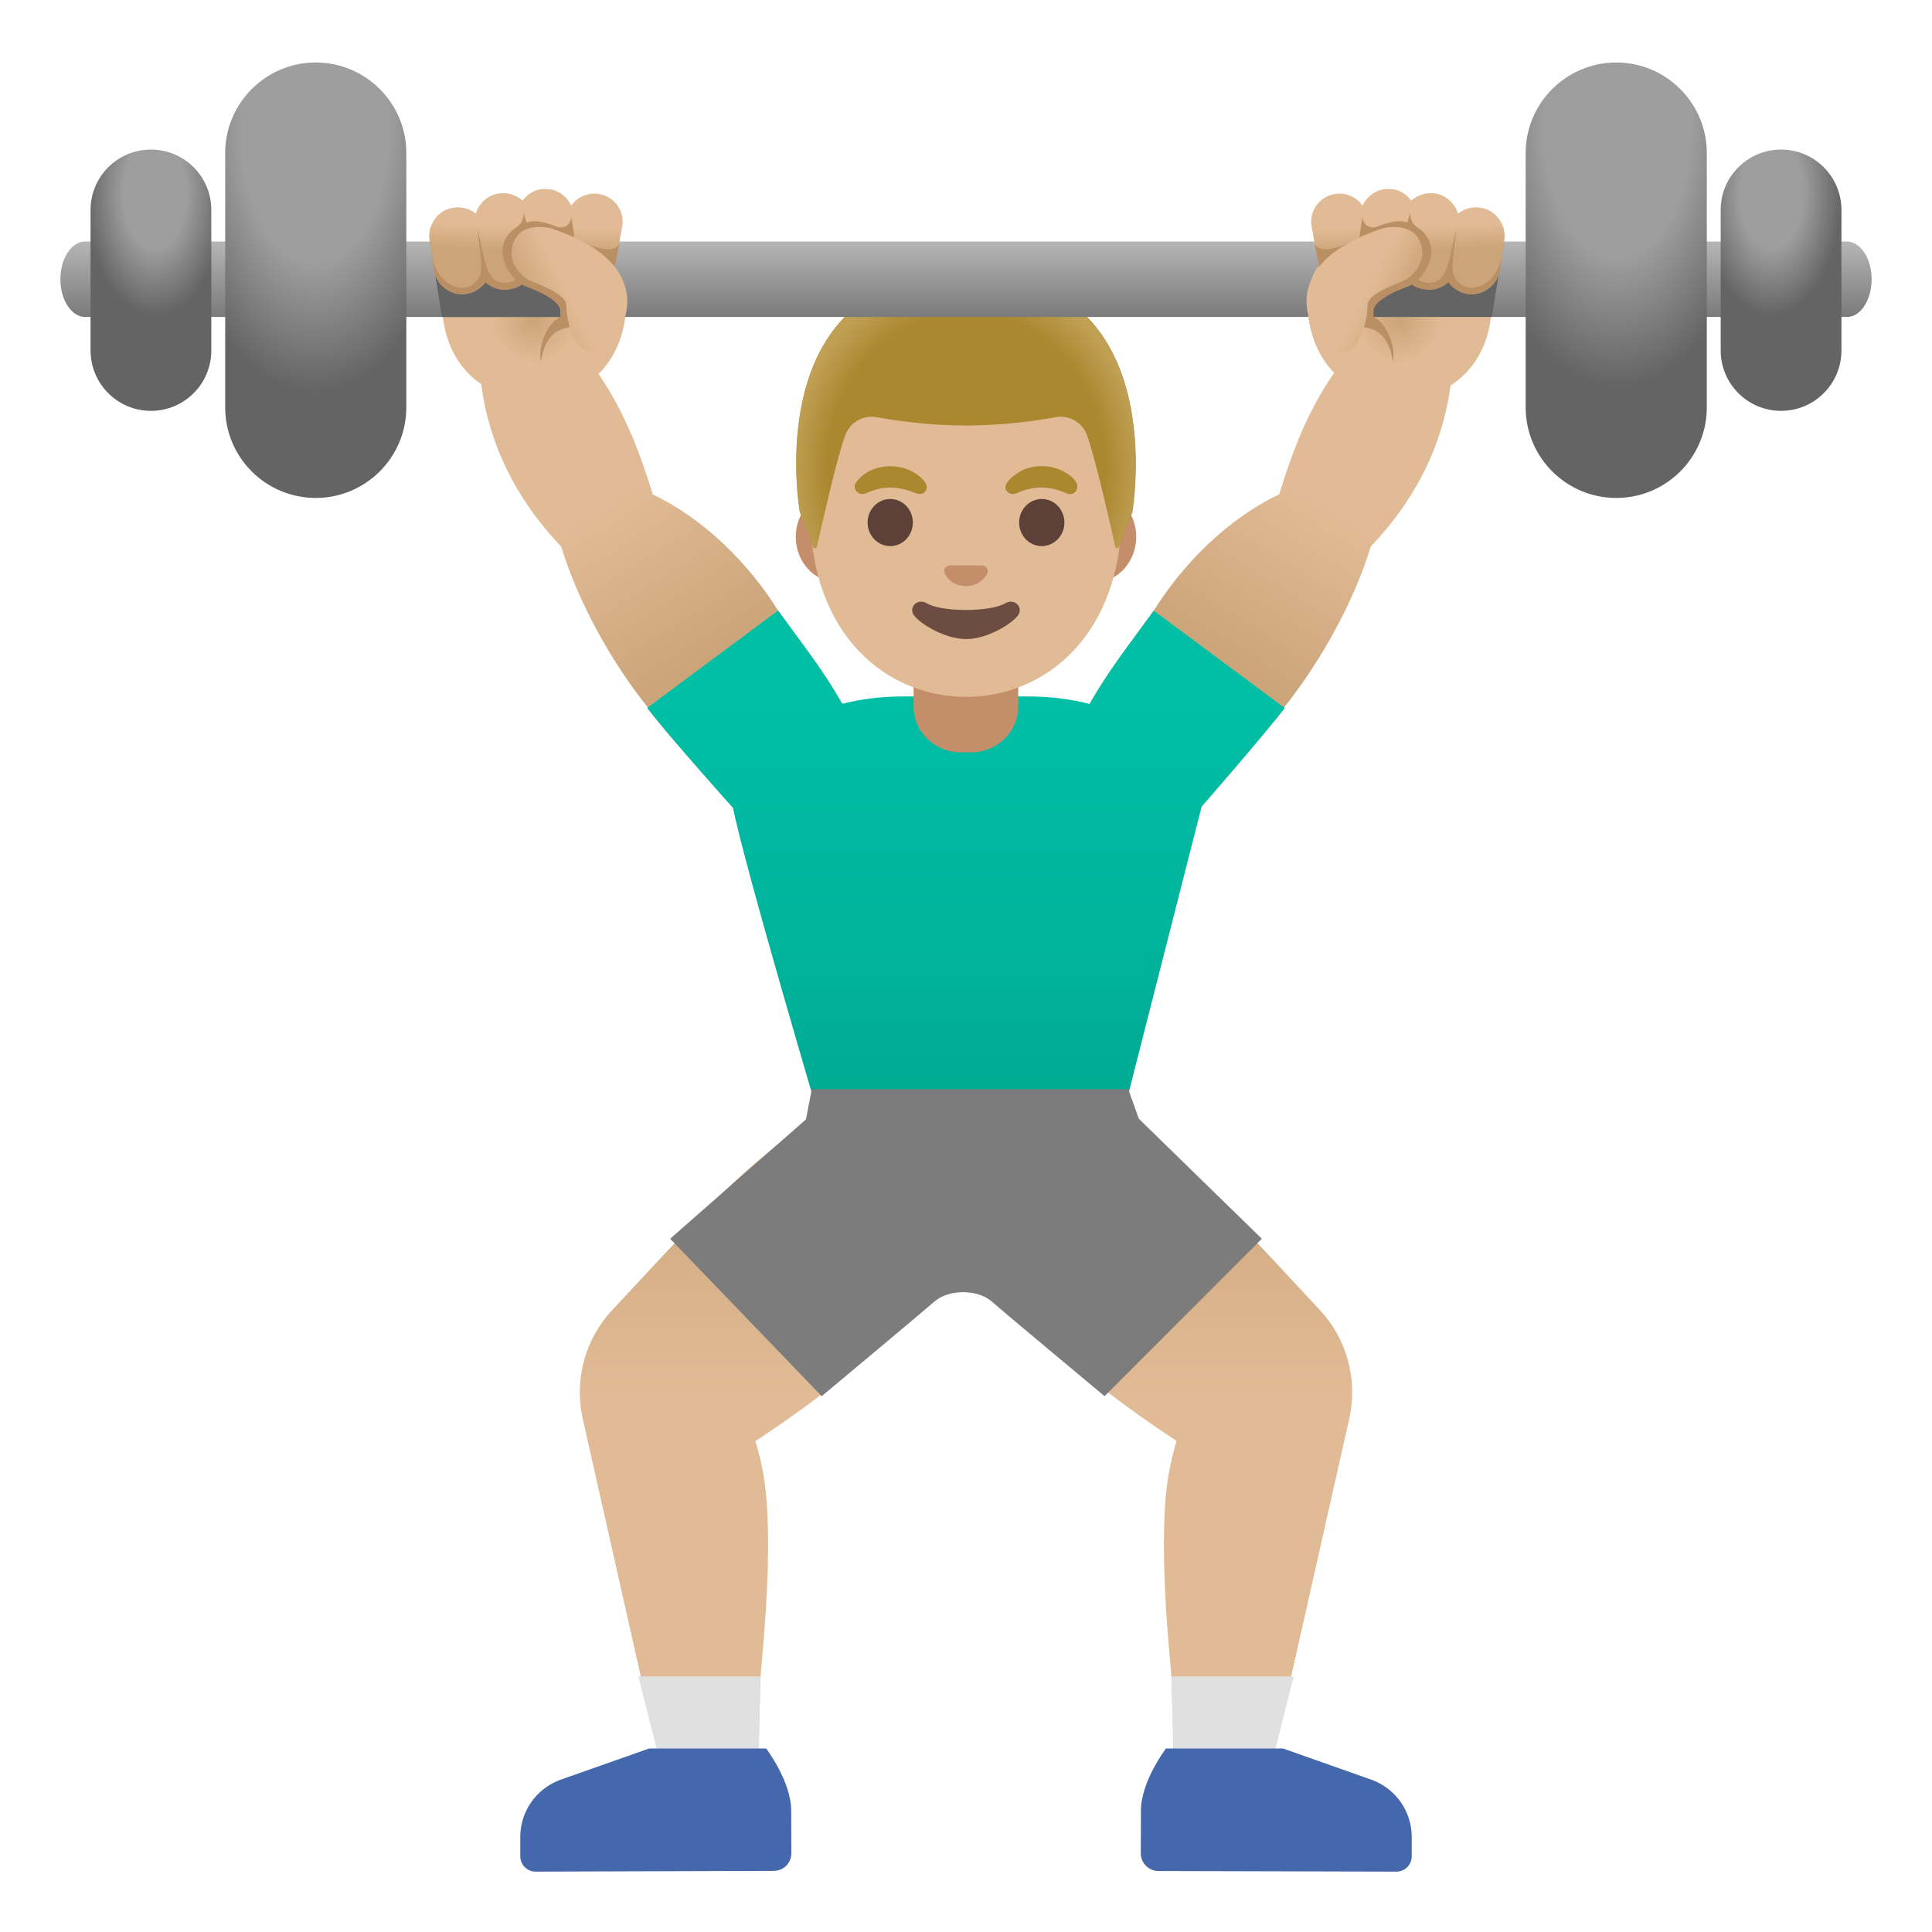 <svg enable-background="new 0 0 128 128" version="1.1" viewBox="0 0 128 128" xmlns="http://www.w3.org/2000/svg"><linearGradient id="c" x1="77.018" x2="77.018" y1="71.379" y2="109.71" gradientTransform="translate(0 2)" gradientUnits="userSpaceOnUse"><stop stop-color="#CCA47A" offset="0"/><stop stop-color="#E0BB95" offset=".5"/></linearGradient><path d="m87.45 86.8c-1.78-1.92-4.11-4.42-6.15-6.58-3.96-4.17-8.8-7.29-8.8-7.29l-8.05 8.64s3.13 5.76 7.12 9.19c1.95 1.68 4.39 3.39 6.38 4.71-0.3 0.99-0.6 2.28-0.73 3.82-0.38 4.78 0.36 11.08 0.39 11.78 0.12 3.66 0.16 6.37 0.16 6.37l6.34-0.02 5.28-23.42c0.58-2.57-0.14-5.27-1.94-7.2z" fill="url(#c)"/><linearGradient id="b" x1="50.982" x2="50.982" y1="71.379" y2="109.71" gradientTransform="translate(0 2)" gradientUnits="userSpaceOnUse"><stop stop-color="#CCA47A" offset="0"/><stop stop-color="#E0BB95" offset=".5"/></linearGradient><path d="m55.49 72.93s-4.84 3.12-8.79 7.3c-2.04 2.16-4.37 4.66-6.15 6.58-1.8 1.93-2.52 4.63-1.94 7.2l5.28 23.42 6.34 0.02s0.04-2.71 0.16-6.37c0.02-0.7 0.77-7 0.39-11.78-0.12-1.54-0.43-2.83-0.73-3.82 1.99-1.32 4.43-3.03 6.38-4.71 3.99-3.43 7.12-9.19 7.12-9.19l-8.06-8.65z" fill="url(#b)"/><polygon points="42.29 111.07 43.9 117.42 50.24 117.44 50.38 111.07" fill="#E0E0E0"/><path d="m52.42 119.94c-0.01-1.92-1.66-4.1-1.66-4.1h-7.75l-5.98 2.11c-1.54 0.61-2.56 2.09-2.56 3.75v1.28c0 0.56 0.45 1.02 1.01 1.02l15.79-0.05c0.64 0 1.16-0.52 1.16-1.17l-0.01-2.84z" fill="#4568AD"/><polygon points="77.61 111.07 77.78 117.44 84.11 117.42 85.71 111.07" fill="#E0E0E0"/><path d="m90.97 117.95-5.97-2.11h-7.75s-1.66 2.18-1.66 4.11l-0.01 2.84c0 0.64 0.52 1.16 1.16 1.17l15.78 0.04c0.56 0 1.01-0.45 1.01-1.02v-1.28c0-1.66-1.02-3.14-2.56-3.75z" fill="#4568AD"/><linearGradient id="l" x1="80.671" x2="93.508" y1="41.656" y2="20.633" gradientTransform="translate(0 2)" gradientUnits="userSpaceOnUse"><stop stop-color="#CCA47A" offset="0"/><stop stop-color="#E0BB95" offset=".5"/></linearGradient><path d="m96.26 23.12-4.54-2.29c-3.63 3.56-5.35 6.61-6.97 11.92-3.43 1.63-6.39 4.62-8.31 7.71-2.04 2.81-3.32 4.37-4.79 7.16-1.11 2.12-0.31 4.48 1.7 5.95 0.95 0.7 1.72 1 2.47 1 0.84 0 1.64-0.39 2.62-1.05 2.07-1.18 4.88-4.3 6.68-6.62l-0.05-0.03c2.29-2.85 4.6-6.87 5.75-10.67 3.22-3.36 5.44-7.77 5.44-13.08z" fill="url(#l)"/><linearGradient id="k" x1="47.198" x2="34.267" y1="41.477" y2="20.733" gradientTransform="translate(0 2)" gradientUnits="userSpaceOnUse"><stop stop-color="#CCA47A" offset="0"/><stop stop-color="#E0BB95" offset=".5"/></linearGradient><path d="m56.35 47.63c-1.47-2.79-2.75-4.35-4.79-7.16-1.92-3.09-4.88-6.08-8.31-7.71-1.63-5.33-3.35-8.37-6.98-11.93l-4.53 2.3c0 5.31 2.22 9.71 5.44 13.08 1.15 3.79 3.45 7.82 5.75 10.67l-0.05 0.03c1.8 2.32 4.61 5.44 6.68 6.62 0.98 0.66 1.78 1.05 2.62 1.05 0.75 0 1.52-0.31 2.47-1 2-1.47 2.81-3.84 1.7-5.95z" fill="url(#k)"/><linearGradient id="a" x1="64" x2="64" y1="44.123" y2="69.62" gradientTransform="translate(0 2)" gradientUnits="userSpaceOnUse"><stop stop-color="#00BFA5" offset="0"/><stop stop-color="#00B29A" offset=".705"/><stop stop-color="#00AB94" offset="1"/></linearGradient><path d="m76.44 40.46c-1.79 2.46-2.99 3.97-4.25 6.18-1.23-0.32-2.62-0.5-4.16-0.5h-8.17c-1.51 0-2.86 0.18-4.06 0.49-1.26-2.21-2.46-3.72-4.25-6.18l-8.67 6.45c1.8 2.32 5.68 6.62 5.68 6.62 0.83 4.06 5.61 20.2 5.61 20.2h20.27l5.17-20.28s3.75-4.28 5.51-6.53l-8.68-6.45z" fill="url(#a)"/><path d="m60.53 46.84c0 1.66 1.41 3.01 3.15 3.01h0.63c1.74 0 3.15-1.35 3.15-3.01v-3.67h-6.93v3.67z" fill="#C48E6A"/><path d="m55.54 38.6c-1.55 0-2.82-1.36-2.82-3.03s1.26-3.03 2.82-3.03h16.92c1.55 0 2.82 1.36 2.82 3.03s-1.26 3.03-2.82 3.03h-16.92z" fill="#C48E6A"/><path d="m64 19.95c-5.36 0-10.32 5.73-10.32 13.97 0 8.2 5.11 12.25 10.32 12.25s10.32-4.05 10.32-12.25c0-8.24-4.96-13.97-10.32-13.97z" fill="#E0BB95"/><path d="m65.19 37.49c-0.03-0.01-0.07-0.02-0.1-0.03h-2.19c-0.03 0-0.07 0.01-0.1 0.03-0.2 0.08-0.31 0.29-0.21 0.51 0.09 0.22 0.53 0.83 1.41 0.83s1.31-0.61 1.41-0.83c0.09-0.22-0.02-0.43-0.22-0.51z" fill="#C48E6A"/><path d="m66.6 39.97c-0.99 0.59-4.22 0.59-5.2 0-0.57-0.34-1.15 0.18-0.91 0.69 0.23 0.51 2 1.68 3.52 1.68s3.27-1.17 3.5-1.68-0.34-1.03-0.91-0.69z" fill="#6D4C41"/><g fill="#5D4037"><ellipse cx="58.98" cy="34.62" rx="1.5" ry="1.56"/><ellipse cx="69.02" cy="34.62" rx="1.5" ry="1.56"/></g><g fill="#AB872F"><path d="m56.71 31.97c0.97-1.37 3.24-1.42 4.38-0.25 0.2 0.2 0.41 0.47 0.26 0.76-0.17 0.33-0.5 0.27-0.78 0.16-0.74-0.3-1.5-0.43-2.29-0.27-0.34 0.07-0.64 0.21-0.96 0.33-0.45 0.15-0.89-0.31-0.61-0.73z"/><path d="m70.71 32.7c-0.68-0.29-1.36-0.47-2.11-0.38-0.34 0.04-0.67 0.13-0.99 0.25-0.25 0.1-0.52 0.26-0.78 0.08-0.74-0.51 0.58-1.35 0.96-1.52 0.84-0.36 1.84-0.33 2.65 0.09 0.32 0.17 0.67 0.41 0.86 0.73 0.24 0.41-0.12 0.94-0.59 0.75z"/></g><path d="m64 18.04h-0.01c-13.83 0.07-11 15.87-11 15.87s0.62 1.63 0.9 2.35c0.04 0.1 0.19 0.09 0.22-0.02 0.3-1.32 1.36-6.01 1.9-7.43 0.32-0.84 1.19-1.33 2.07-1.17 1.36 0.25 3.51 0.55 5.9 0.55h0.03 0.03c2.38 0 4.54-0.3 5.9-0.55 0.88-0.16 1.75 0.33 2.07 1.17 0.53 1.42 1.59 6.08 1.89 7.42 0.02 0.11 0.18 0.12 0.22 0.02l0.91-2.33c-0.03 0 2.81-15.8-11.03-15.88z" fill="#AB872F"/><radialGradient id="f" cx="64" cy="29.27" r="11.597" gradientTransform="matrix(1 0 0 1.128 0 -1.867)" gradientUnits="userSpaceOnUse"><stop stop-color="#BFA055" stop-opacity="0" offset=".794"/><stop stop-color="#BFA055" offset="1"/></radialGradient><path d="m75 33.92s2.83-15.8-11-15.87h-0.01-0.01c-0.22 0-0.43 0.01-0.63 0.01-0.41 0.02-0.81 0.05-1.19 0.09h-0.01c-0.03 0-0.05 0.01-0.08 0.01-11.65 1.47-9.08 15.75-9.08 15.75l0.91 2.34c0.04 0.1 0.19 0.09 0.21-0.01 0.3-1.33 1.36-6 1.89-7.42 0.32-0.84 1.19-1.33 2.07-1.17 1.36 0.25 3.51 0.55 5.9 0.55h0.03s0.02 0 0.03 0c2.38 0 4.54-0.3 5.9-0.55 0.88-0.16 1.75 0.33 2.07 1.17 0.54 1.42 1.6 6.12 1.89 7.43 0.02 0.11 0.17 0.12 0.21 0.02 0.28-0.72 0.9-2.35 0.9-2.35z" fill="url(#f)"/><radialGradient id="e" cx="35.39" cy="19.198" r="5.677" gradientTransform="translate(0 2)" gradientUnits="userSpaceOnUse"><stop stop-color="#CCA47A" offset="0"/><stop stop-color="#E0BB95" offset=".5"/></radialGradient><path d="m40.26 17.16c-0.9-0.53-5.17-1.2-8.12-1.2-1.62 0-2.83 0.21-2.83 0.76l-0.01 3.43c-0.01 3.45 2.24 6.27 5.96 6.28h0.01c6.74 0 7.27-7.94 4.99-9.27z" fill="url(#e)"/><path d="m40.02 20.82c-0.04 0.13-0.39 0.26-0.77 0.36h-0.01c-0.44 0.11-0.96 0.33-1.93 0.6-1.35 0.38-1.46 2.19-1.46 2.19-0.25-0.94 0.39-2.59 1.28-2.97v-0.01c0.42-0.2 0.89-0.31 1.39-0.39 0.08-0.01 0.28-0.02 0.53-0.01h0.01c0.45 0.01 1.01 0.07 0.96 0.23z" fill="#BA8F63"/><linearGradient id="q" x1="64" x2="64" y1="13.379" y2="19.437" gradientTransform="translate(0 2)" gradientUnits="userSpaceOnUse"><stop stop-color="#BDBDBD" offset="0"/><stop stop-color="#757575" offset="1"/></linearGradient><path d="m124 18.5c0 1.38-0.73 2.5-1.64 2.5h-116.72c-0.9 0-1.64-1.12-1.64-2.5s0.74-2.5 1.64-2.5h116.71c0.91 0 1.65 1.12 1.65 2.5z" fill="url(#q)"/><radialGradient id="p" cx="-102.26" cy="115.86" r="24.348" gradientTransform="matrix(1.23e-13 .902 .507 -3.9e-14 -37.874 100.88)" gradientUnits="userSpaceOnUse"><stop stop-color="#9E9E9E" offset=".396"/><stop stop-color="#646464" offset=".79"/></radialGradient><path d="m20.92 32.99c3.31 0 6-2.69 6-6v-16.85c0-3.31-2.69-6-6-6s-6 2.69-6 6v16.85c0 3.31 2.68 6 6 6z" fill="url(#p)"/><radialGradient id="o" cx="-1251.9" cy="123.75" r="24.348" gradientTransform="matrix(-1.23e-13 .902 -.507 -3.9e-14 169.88 1137.5)" gradientUnits="userSpaceOnUse"><stop stop-color="#9E9E9E" offset=".396"/><stop stop-color="#646464" offset=".79"/></radialGradient><path d="m107.08 32.99c-3.31 0-6-2.69-6-6v-16.85c0-3.31 2.69-6 6-6s6 2.69 6 6v16.85c0 3.31-2.68 6-6 6z" fill="url(#o)"/><radialGradient id="n" cx="-172.46" cy="114.08" r="3.543" gradientTransform="matrix(1.333 0 0 -2.306 240.16 275.93)" gradientUnits="userSpaceOnUse"><stop stop-color="#9E9E9E" offset=".441"/><stop stop-color="#646464" offset=".985"/></radialGradient><path d="m10 27.22c2.21 0 4-1.79 4-4v-9.31c0-2.21-1.79-4-4-4s-4 1.79-4 4v9.31c0 2.21 1.79 4 4 4z" fill="url(#n)"/><radialGradient id="m" cx="-1204.1" cy="114.08" r="3.543" gradientTransform="matrix(-1.333 0 0 -2.306 -1487.7 275.93)" gradientUnits="userSpaceOnUse"><stop stop-color="#9E9E9E" offset=".441"/><stop stop-color="#646464" offset=".985"/></radialGradient><path d="m118 27.22c-2.21 0-4-1.79-4-4v-9.31c0-2.21 1.79-4 4-4s4 1.79 4 4v9.31c0 2.21-1.79 4-4 4z" fill="url(#m)"/><polygon points="38.61 21 29.28 21 28.48 16 38.61 16" fill="#646464"/><linearGradient id="j" x1="34.798" x2="34.903" y1="14.626" y2="11.312" gradientTransform="translate(0 2)" gradientUnits="userSpaceOnUse"><stop stop-color="#CCA47A" offset="0"/><stop stop-color="#E0BB95" offset=".5"/></linearGradient><path d="m41.22 15.04-0.29 1.55-0.06 0.34-0.14 0.75-0.08 0.44c-0.17 0.9-0.96 1.53-1.84 1.53-0.11 0-0.23-0.01-0.34-0.03-0.46-0.08-0.85-0.32-1.12-0.68-0.33 0.3-0.76 0.47-1.23 0.47-0.28 0-1.16-0.39-1.31-0.54-0.04-0.04-0.08-0.08-0.11-0.13-0.04 0.03-0.08 0.07-0.12 0.1-0.02 0.01-0.59 0.35-1.17 0.34-0.54-0.01-1.08-0.34-1.24-0.5-0.16 0.23-0.38 0.43-0.64 0.57-0.18 0.11-0.38 0.18-0.6 0.21-0.1 0.02-0.2 0.03-0.3 0.03-0.4 0-0.79-0.13-1.11-0.37-0.42-0.3-0.69-0.74-0.76-1.24l-0.13-0.85v-0.01l-0.17-1.09c-0.08-0.5 0.04-1 0.34-1.41 0.3-0.42 0.74-0.69 1.24-0.76 0.12-0.02 0.24-0.03 0.36-0.02 0.03 0 0.07 0 0.1 0.01 0.32 0.02 0.64 0.13 0.92 0.33 0.04 0.03 0.07 0.06 0.1 0.08 0.06-0.23 0.18-0.45 0.33-0.63 0.04-0.06 0.08-0.11 0.13-0.16 0.06-0.07 0.11-0.1 0.13-0.12 0.01 0 0.01-0.01 0.01-0.01 0.3-0.26 0.69-0.42 1.12-0.44 0.14-0.01 0.28 0 0.41 0.02 0.1 0.02 0.19 0.05 0.28 0.08 0.26 0.08 0.49 0.21 0.69 0.39 0.06-0.08 0.13-0.16 0.2-0.23 0.1-0.1 0.21-0.19 0.32-0.26 0.06-0.04 0.13-0.07 0.19-0.11 0.25-0.12 0.53-0.18 0.82-0.17 0.32 0 0.63 0.08 0.91 0.24 0.05 0.02 0.09 0.05 0.13 0.08 0.1 0.07 0.19 0.15 0.28 0.24 0.16 0.16 0.29 0.35 0.38 0.55 0.12-0.18 0.28-0.35 0.47-0.48 0.04-0.03 0.09-0.06 0.14-0.08 0.2-0.11 0.41-0.19 0.63-0.22 0.21-0.03 0.42-0.03 0.63 0.01 0.5 0.09 0.92 0.37 1.21 0.78 0.28 0.42 0.38 0.91 0.29 1.4z" fill="url(#j)"/><path d="m75.45 74.12-0.7-1.96h-20.97l-0.38 2-9 7.91 10.04 10.43s6.79-5.67 7.4-6.21c0.67-0.6 1.48-0.67 1.97-0.68 0.49 0.01 1.3 0.08 1.97 0.68 0.61 0.55 7.4 6.21 7.4 6.21l10.42-10.43-8.15-7.95z" fill="#7C7C7C"/><path d="m41.03 16.12c-0.35 0.9-2.25 0.04-2.97-0.33-0.11-0.88-0.22-1.46-0.22-1.46s0 0 0 0.01c0.03 0.5-0.47 0.86-0.94 0.68-0.53-0.21-1.14-0.38-1.58-0.36-0.17 0.01-0.31 0.04-0.44 0.08-0.12-0.39-0.19-0.65-0.19-0.65s0 0.04 0 0.11c-0.02 0.34-0.18 0.66-0.46 0.85-1.09 0.71-1.37 2.05-0.08 3.48-0.44 0.3-1.13 0.28-1.52-0.12-0.5-0.5-0.71-2.09-1-3.27 0.09 0.84 0.34 2.34 0.22 2.92-0.15 0.7-0.85 1.14-1.55 0.97-0.61-0.15-1.33-0.64-1.68-1.99l0.13 0.85c0.07 0.5 0.34 0.94 0.76 1.24 0.32 0.24 0.71 0.37 1.11 0.37 0.1 0 0.2-0.01 0.3-0.03 0.19-0.03 0.36-0.09 0.52-0.17 0.01-0.01 0.03-0.01 0.04-0.02s0.03-0.01 0.04-0.02c0.42-0.23 0.63-0.55 0.64-0.57 0.05 0.08 0.57 0.51 1.2 0.51 0.87 0 1.21-0.35 1.21-0.35 0.08 0.05 0.16 0.09 0.24 0.12 0.06 0.02 2.4 0.81 2.31 1.7-0.01 0.11 0 0.22 0.01 0.33v0.04 0.01c0.03 0.26 0.09 0.51 0.18 0.74l0.01-0.01c0.24-0.19 0.82-0.03 0.87-0.37 0.19-1.29 0.14-2.83 0.02-4.15l2.52 0.42 0.3-1.56z" fill="#BA8F63"/><linearGradient id="i" x1="35.008" x2="40.307" y1="18.332" y2="15.679" gradientTransform="translate(0 2)" gradientUnits="userSpaceOnUse"><stop stop-color="#CCA47A" offset="0"/><stop stop-color="#E0BB95" offset=".469"/></linearGradient><path d="m41.51 19.38c-0.49-2.69-3.74-3.81-4.96-4.24-0.15-0.05-2.38-0.58-2.65 1.4-0.12 0.86 0.53 1.8 1.36 2.12 2.27 0.87 2.26 1.35 2.26 1.67-0.01 0.83 0.45 2.4 1.17 2.87 0.15 0.1 0.32 0.16 0.48 0.16 0.1 0 0.2-0.02 0.3-0.06 1.41-0.59 2.32-2.35 2.04-3.92z" fill="url(#i)"/><radialGradient id="d" cx="39.39" cy="19.198" r="5.677" gradientTransform="matrix(-1 0 0 1 132.12 2)" gradientUnits="userSpaceOnUse"><stop stop-color="#CCA47A" offset="0"/><stop stop-color="#E0BB95" offset=".5"/></radialGradient><path d="m87.86 17.16c0.9-0.53 5.17-1.2 8.12-1.2 1.62 0 2.83 0.21 2.83 0.76l0.01 3.43c0.01 3.45-2.24 6.27-5.96 6.28h-0.01c-6.74 0-7.28-7.94-4.99-9.27z" fill="url(#d)"/><path d="m88.1 20.82c0.04 0.13 0.39 0.26 0.77 0.36h0.01c0.44 0.11 0.96 0.33 1.93 0.6 1.35 0.38 1.46 2.19 1.46 2.19 0.25-0.94-0.39-2.59-1.28-2.97v-0.01c-0.42-0.2-0.89-0.31-1.39-0.39-0.08-0.01-0.28-0.02-0.53-0.01h-0.01c-0.45 0.01-1.01 0.07-0.96 0.23z" fill="#BA8F63"/><polygon points="89.51 16 99.64 16 98.84 21 89.51 21" fill="#646464"/><linearGradient id="h" x1="38.798" x2="38.903" y1="14.626" y2="11.312" gradientTransform="matrix(-1 0 0 1 132.12 2)" gradientUnits="userSpaceOnUse"><stop stop-color="#CCA47A" offset="0"/><stop stop-color="#E0BB95" offset=".5"/></linearGradient><path d="m86.9 15.04 0.29 1.55 0.06 0.34 0.14 0.75 0.08 0.44c0.17 0.9 0.96 1.53 1.84 1.53 0.11 0 0.23-0.01 0.34-0.03 0.46-0.08 0.85-0.32 1.12-0.68 0.33 0.3 0.76 0.47 1.23 0.47 0.28 0 1.16-0.39 1.31-0.54 0.04-0.04 0.08-0.08 0.11-0.13 0.04 0.03 0.08 0.07 0.12 0.1 0.02 0.01 0.59 0.35 1.17 0.34 0.54-0.01 1.07-0.34 1.24-0.5 0.16 0.23 0.38 0.43 0.64 0.57 0.18 0.11 0.38 0.18 0.6 0.21 0.1 0.02 0.2 0.03 0.3 0.03 0.4 0 0.79-0.13 1.11-0.37 0.42-0.3 0.69-0.74 0.76-1.24l0.13-0.85v-0.01l0.17-1.09c0.08-0.5-0.04-1-0.34-1.41-0.3-0.42-0.74-0.69-1.24-0.76-0.12-0.02-0.24-0.03-0.36-0.02-0.03 0-0.07 0-0.1 0.01-0.32 0.02-0.64 0.13-0.92 0.33-0.04 0.03-0.07 0.06-0.1 0.08-0.06-0.23-0.18-0.45-0.33-0.63-0.04-0.06-0.08-0.11-0.13-0.16-0.06-0.07-0.11-0.1-0.13-0.12-0.01 0-0.01-0.01-0.01-0.01-0.3-0.26-0.69-0.42-1.12-0.44-0.14-0.01-0.28 0-0.41 0.02-0.1 0.02-0.19 0.05-0.28 0.08-0.26 0.08-0.49 0.21-0.69 0.39-0.06-0.08-0.13-0.16-0.2-0.23-0.1-0.1-0.21-0.19-0.32-0.26-0.06-0.04-0.13-0.07-0.19-0.11-0.25-0.12-0.53-0.18-0.82-0.17-0.32 0-0.63 0.08-0.91 0.24-0.05 0.02-0.09 0.05-0.13 0.08-0.1 0.07-0.19 0.15-0.28 0.24-0.16 0.16-0.29 0.35-0.38 0.55-0.12-0.18-0.28-0.35-0.47-0.48-0.04-0.03-0.09-0.06-0.14-0.08-0.2-0.11-0.41-0.19-0.63-0.22-0.21-0.03-0.42-0.03-0.63 0.01-0.5 0.09-0.92 0.37-1.21 0.78-0.28 0.42-0.38 0.91-0.29 1.4z" fill="url(#h)"/><path d="m87.09 16.12c0.35 0.9 2.25 0.04 2.97-0.33 0.11-0.88 0.22-1.46 0.22-1.46s0 0 0 0.01c-0.03 0.5 0.47 0.86 0.94 0.68 0.53-0.21 1.14-0.38 1.58-0.36 0.17 0.01 0.31 0.04 0.44 0.08 0.12-0.39 0.19-0.65 0.19-0.65s0 0.04 0 0.11c0.02 0.34 0.18 0.66 0.46 0.85 1.09 0.71 1.37 2.05 0.08 3.48 0.44 0.3 1.13 0.28 1.52-0.12 0.5-0.5 0.71-2.09 1-3.27-0.09 0.84-0.34 2.34-0.22 2.92 0.14 0.7 0.85 1.14 1.55 0.97 0.61-0.15 1.33-0.64 1.68-1.99l-0.13 0.85c-0.07 0.5-0.34 0.94-0.76 1.24-0.32 0.24-0.71 0.37-1.11 0.37-0.1 0-0.2-0.01-0.3-0.03-0.19-0.03-0.36-0.09-0.52-0.17-0.01-0.01-0.03-0.01-0.04-0.02s-0.03-0.01-0.04-0.02c-0.42-0.23-0.63-0.55-0.64-0.57-0.05 0.08-0.57 0.51-1.2 0.51-0.87 0-1.21-0.35-1.21-0.35-0.08 0.05-0.16 0.09-0.24 0.12-0.07 0.02-2.39 0.81-2.31 1.7 0.01 0.11 0 0.22-0.01 0.33v0.04 0.01c-0.03 0.26-0.09 0.51-0.18 0.74l-0.01-0.01c-0.24-0.19-0.82-0.03-0.87-0.37-0.19-1.29-0.14-2.83-0.02-4.15l-2.52 0.42-0.3-1.56z" fill="#BA8F63"/><linearGradient id="g" x1="39.008" x2="44.307" y1="18.332" y2="15.679" gradientTransform="matrix(-1 0 0 1 132.12 2)" gradientUnits="userSpaceOnUse"><stop stop-color="#CCA47A" offset="0"/><stop stop-color="#E0BB95" offset=".469"/></linearGradient><path d="m86.61 19.38c0.49-2.69 3.74-3.81 4.96-4.24 0.15-0.05 2.38-0.58 2.65 1.4 0.12 0.86-0.53 1.8-1.36 2.12-2.27 0.87-2.26 1.35-2.26 1.67 0.01 0.83-0.45 2.4-1.17 2.87-0.15 0.1-0.32 0.16-0.48 0.16-0.1 0-0.2-0.02-0.3-0.06-1.41-0.59-2.32-2.35-2.04-3.92z" fill="url(#g)"/></svg>
